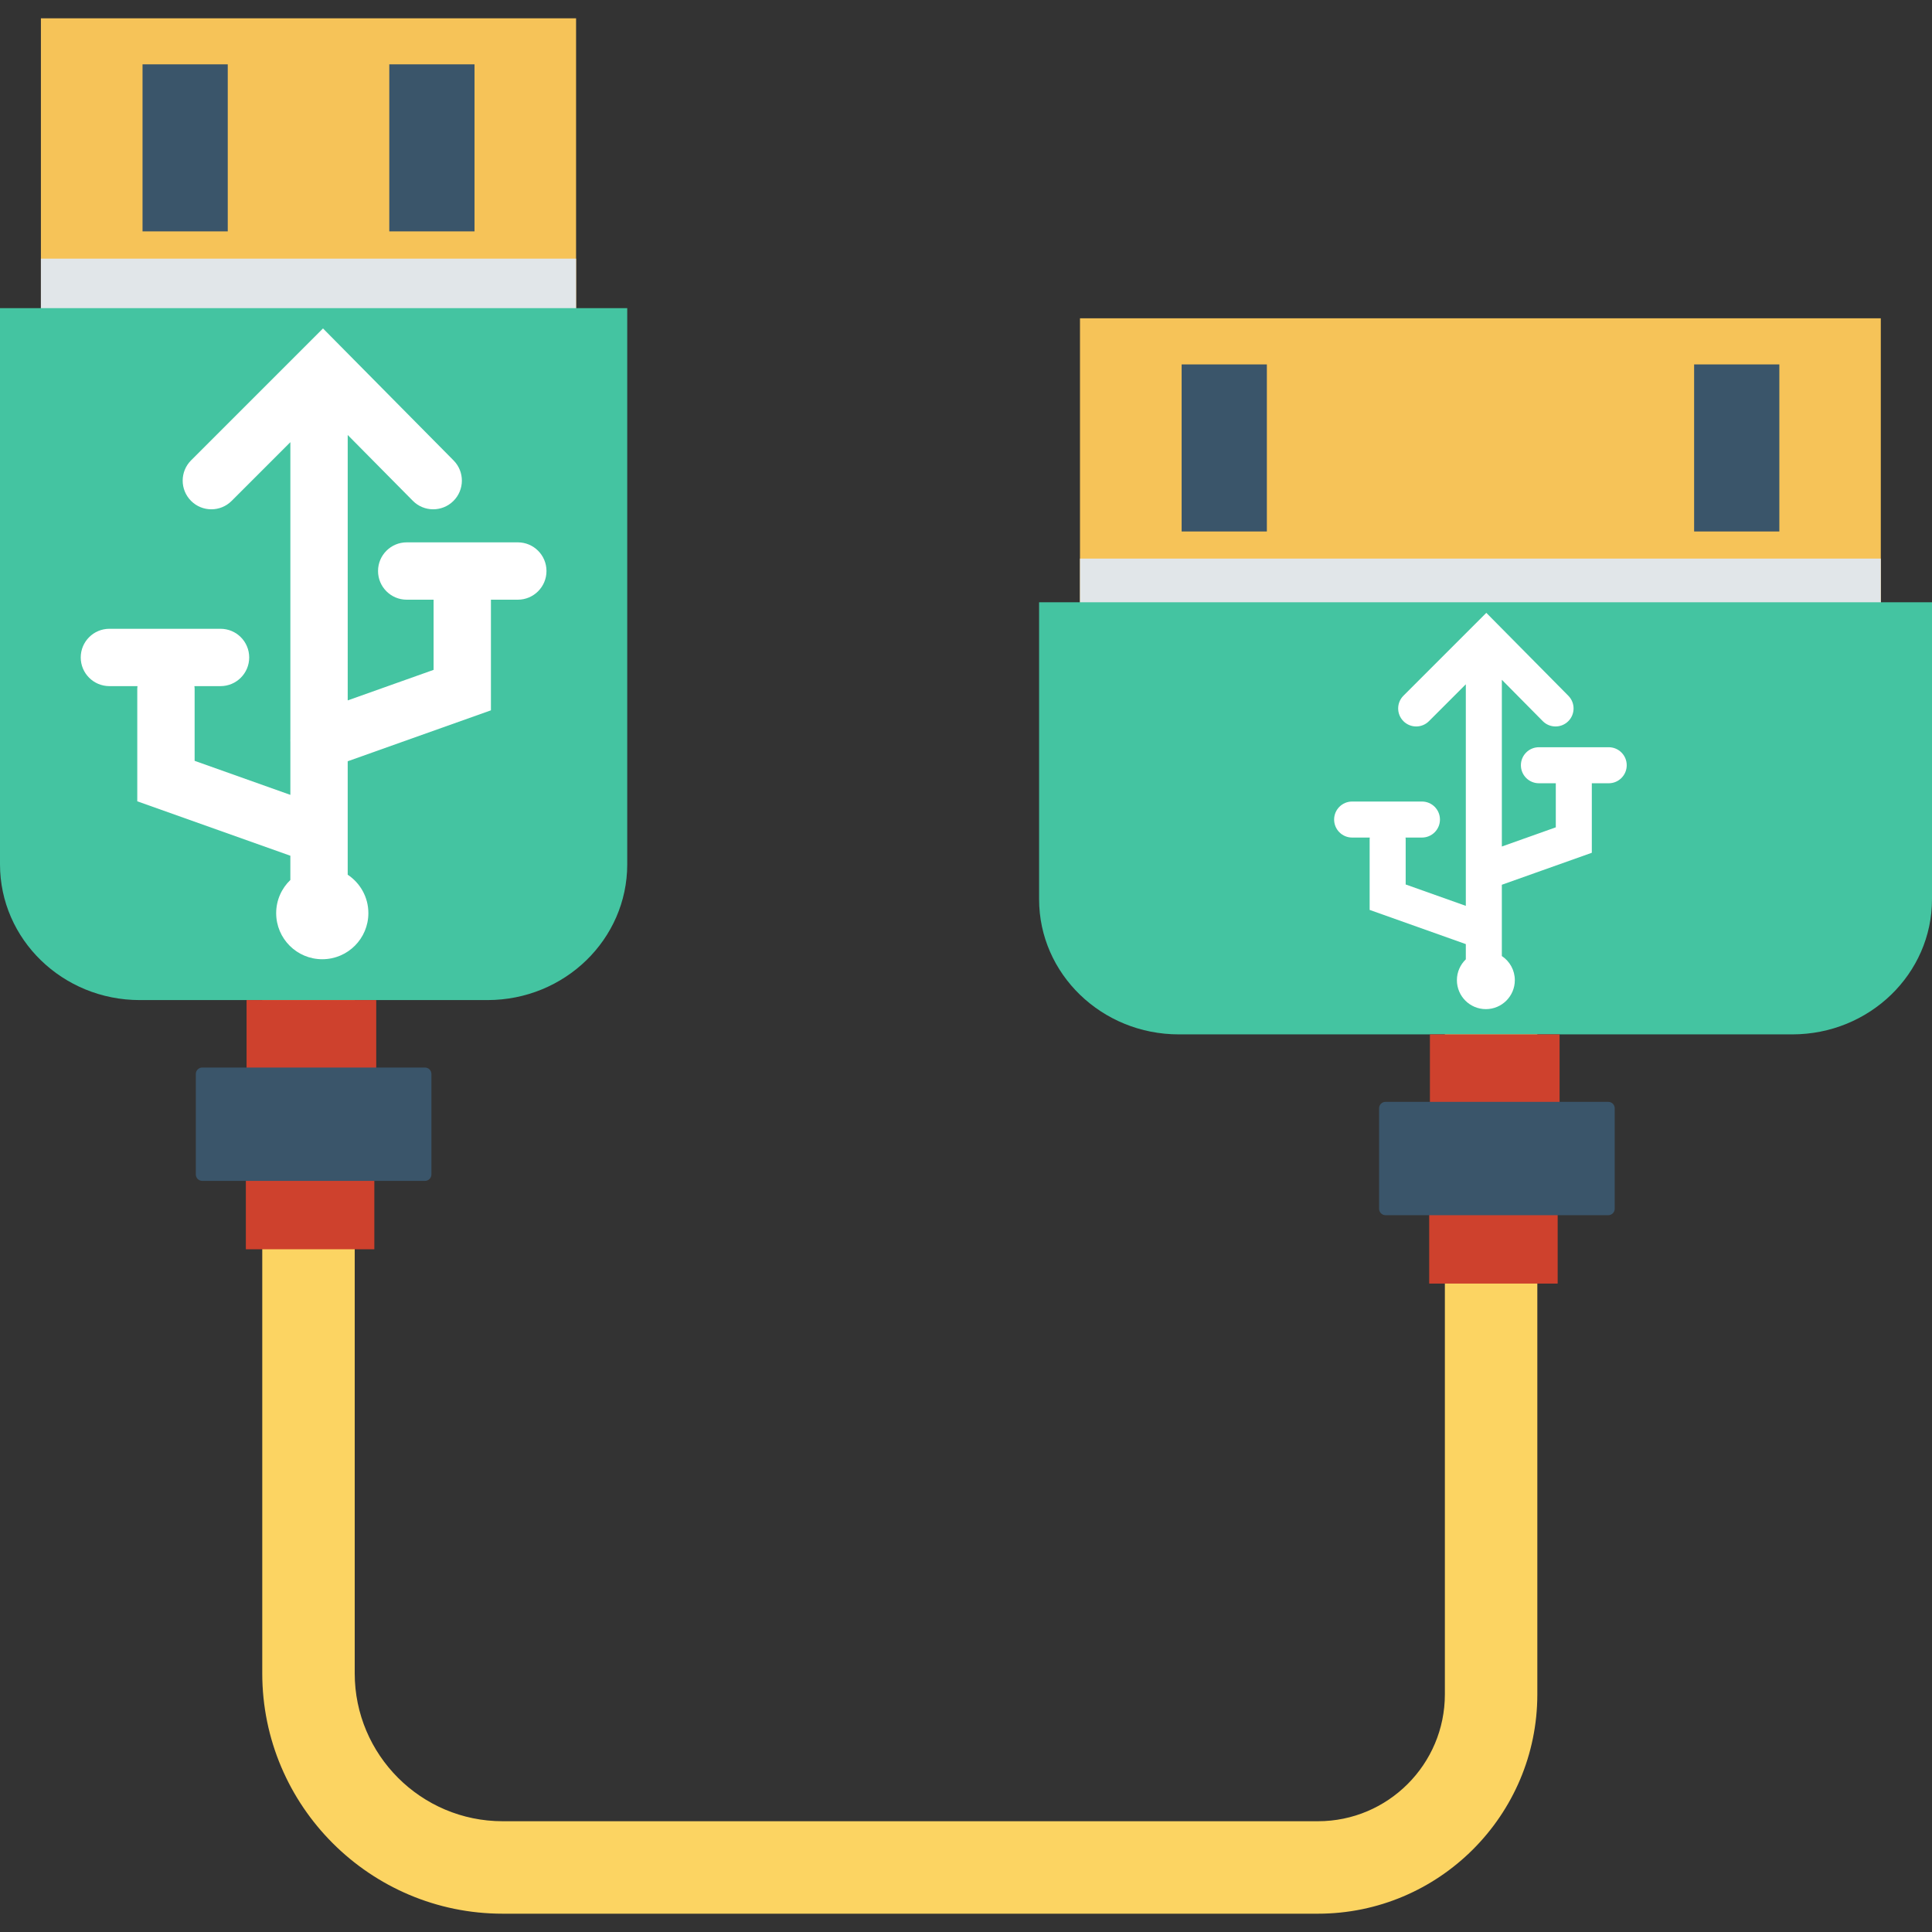 <?xml version="1.0" encoding="iso-8859-1"?>
<!-- Generator: Adobe Illustrator 19.0.0, SVG Export Plug-In . SVG Version: 6.00 Build 0)  -->
<svg xmlns="http://www.w3.org/2000/svg" xmlns:xlink="http://www.w3.org/1999/xlink" version="1.1" id="Capa_1" x="0px" y="0px" viewBox="0 0 409.6 409.6" style="enable-background:new 0 0 409.6 409.6;" xml:space="preserve">
<rect x="0" y="0" width="409.6" height="409.6" fill="#333333" stroke="none"/>
<path style="fill:#FCD462;" d="M279.417,405.719H106.566c-28.101,0-50.965-22.856-50.965-50.957V195.327  c0-5.413,4.387-9.801,9.801-9.801s9.801,4.387,9.801,9.801v159.434c0,17.289,14.066,31.355,31.363,31.355h172.851  c14.839,0,26.907-12.067,26.907-26.899v-154.74c0-5.413,4.387-9.801,9.801-9.801c5.414,0,9.801,4.387,9.801,9.801v154.74  C325.926,384.861,305.061,405.719,279.417,405.719z"/>
<rect x="8.673" y="3.881" style="fill:#F6C358;" width="113.459" height="63.601"/>
<rect x="8.673" y="54.836" style="fill:#E1E6E9;" width="113.459" height="12.646"/>
<path style="fill:#44C4A1;" d="M132.979,65.33v117.917c0,15.893-13.266,28.777-29.631,28.777H29.631  C13.266,212.024,0,199.14,0,183.246V65.33H132.979z"/>
<g>
	<rect x="82.534" y="13.64" style="fill:#3A556A;" width="18.068" height="35.415"/>
	<rect x="30.218" y="13.64" style="fill:#3A556A;" width="18.068" height="35.415"/>
</g>
<rect x="228.966" y="67.482" style="fill:#F6C358;" width="169.779" height="63.601"/>
<rect x="228.966" y="118.426" style="fill:#E1E6E9;" width="169.779" height="12.646"/>
<path style="fill:#44C4A1;" d="M409.6,127.689v62.951c0,15.827-13.266,28.657-29.631,28.657H249.927  c-16.365,0-29.631-12.83-29.631-28.657v-62.951H409.6z"/>
<g>
	<rect x="359.168" y="77.261" style="fill:#3A556A;" width="18.068" height="35.415"/>
	<rect x="250.516" y="77.261" style="fill:#3A556A;" width="18.068" height="35.415"/>
</g>
<g>
	<path style="fill:#FFFFFF;" d="M109.783,114.983H86.226c-3.356,0-6.079,2.721-6.079,6.079c0,3.358,2.723,6.079,6.079,6.079h5.699   v14.876l-18.207,6.474V92.219l13.802,13.952c2.355,2.389,6.21,2.409,8.597,0.047c2.386-2.361,2.41-6.21,0.048-8.597L68.479,69.633   L40.511,97.598c-2.375,2.373-2.375,6.222,0,8.597c1.187,1.187,2.743,1.781,4.299,1.781c1.555,0,3.111-0.594,4.298-1.781   L61.56,93.744v62.88c-0.018,0.226-0.007,0.453,0,0.682v11.212l-20.297-7.217V145.97c0-0.173-0.036-0.336-0.05-0.505h5.54   c3.356,0,6.08-2.721,6.08-6.079c0-3.358-2.723-6.079-6.08-6.079H23.195c-3.356,0-6.079,2.721-6.079,6.079   c0,3.358,2.723,6.079,6.079,6.079h5.96c-0.014,0.169-0.051,0.332-0.051,0.505v23.912l32.455,11.541v5.14   c-1.847,1.778-3.007,4.264-3.007,7.03c0,5.398,4.375,9.774,9.773,9.774s9.773-4.376,9.773-9.774c0-3.403-1.743-6.394-4.382-8.144   v-24.053l30.366-10.798v-23.457h5.699c3.356,0,6.079-2.721,6.079-6.079C115.863,117.705,113.14,114.983,109.783,114.983z"/>
	<path style="fill:#FFFFFF;" d="M341.062,158.419h-14.8c-2.108,0-3.819,1.709-3.819,3.819c0,2.11,1.711,3.819,3.819,3.819h3.581   v9.345l-11.438,4.067v-35.352l8.67,8.765c1.479,1.501,3.902,1.513,5.401,0.03c1.499-1.483,1.514-3.901,0.03-5.401l-17.393-17.583   l-17.57,17.568c-1.492,1.491-1.492,3.909,0,5.401c0.746,0.746,1.723,1.119,2.701,1.119c0.977,0,1.954-0.373,2.7-1.119l7.823-7.822   v39.503c-0.012,0.142-0.004,0.285,0,0.428v7.044l-12.751-4.534v-9.631c0-0.109-0.023-0.211-0.032-0.317h3.48   c2.108,0,3.819-1.709,3.819-3.819c0-2.11-1.711-3.819-3.819-3.819h-14.8c-2.108,0-3.819,1.709-3.819,3.819   c0,2.11,1.711,3.819,3.819,3.819h3.744c-0.009,0.106-0.032,0.208-0.032,0.317v15.022l20.389,7.25v3.229   c-1.16,1.117-1.889,2.679-1.889,4.417c0,3.391,2.749,6.14,6.14,6.14c3.391,0,6.14-2.749,6.14-6.14c0-2.138-1.095-4.017-2.753-5.116   v-15.111l19.076-6.783v-14.736h3.581c2.108,0,3.819-1.709,3.819-3.819C344.882,160.129,343.171,158.419,341.062,158.419z"/>
</g>
<g>
	<rect x="303.155" y="219.295" style="fill:#CE412D;" width="27.489" height="17.341"/>
	<rect x="303.002" y="255.494" style="fill:#CE412D;" width="27.238" height="16.635"/>
</g>
<path style="fill:#3A556A;" d="M340.971,257.631H293.74c-0.748,0-1.36-0.612-1.36-1.36v-21.31c0-0.748,0.612-1.36,1.36-1.36h47.231  c0.748,0,1.36,0.612,1.36,1.36v21.31C342.331,257.019,341.719,257.631,340.971,257.631z"/>
<g>
	<rect x="52.275" y="212.02" style="fill:#CE412D;" width="27.489" height="17.341"/>
	<rect x="52.122" y="248.218" style="fill:#CE412D;" width="27.238" height="16.635"/>
</g>
<path style="fill:#3A556A;" d="M90.105,250.357H42.874c-0.748,0-1.36-0.612-1.36-1.36v-21.31c0-0.748,0.612-1.36,1.36-1.36h47.231  c0.748,0,1.36,0.612,1.36,1.36v21.31C91.465,249.745,90.853,250.357,90.105,250.357z"/>
<g>
</g>
<g>
</g>
<g>
</g>
<g>
</g>
<g>
</g>
<g>
</g>
<g>
</g>
<g>
</g>
<g>
</g>
<g>
</g>
<g>
</g>
<g>
</g>
<g>
</g>
<g>
</g>
<g>
</g>
</svg>
